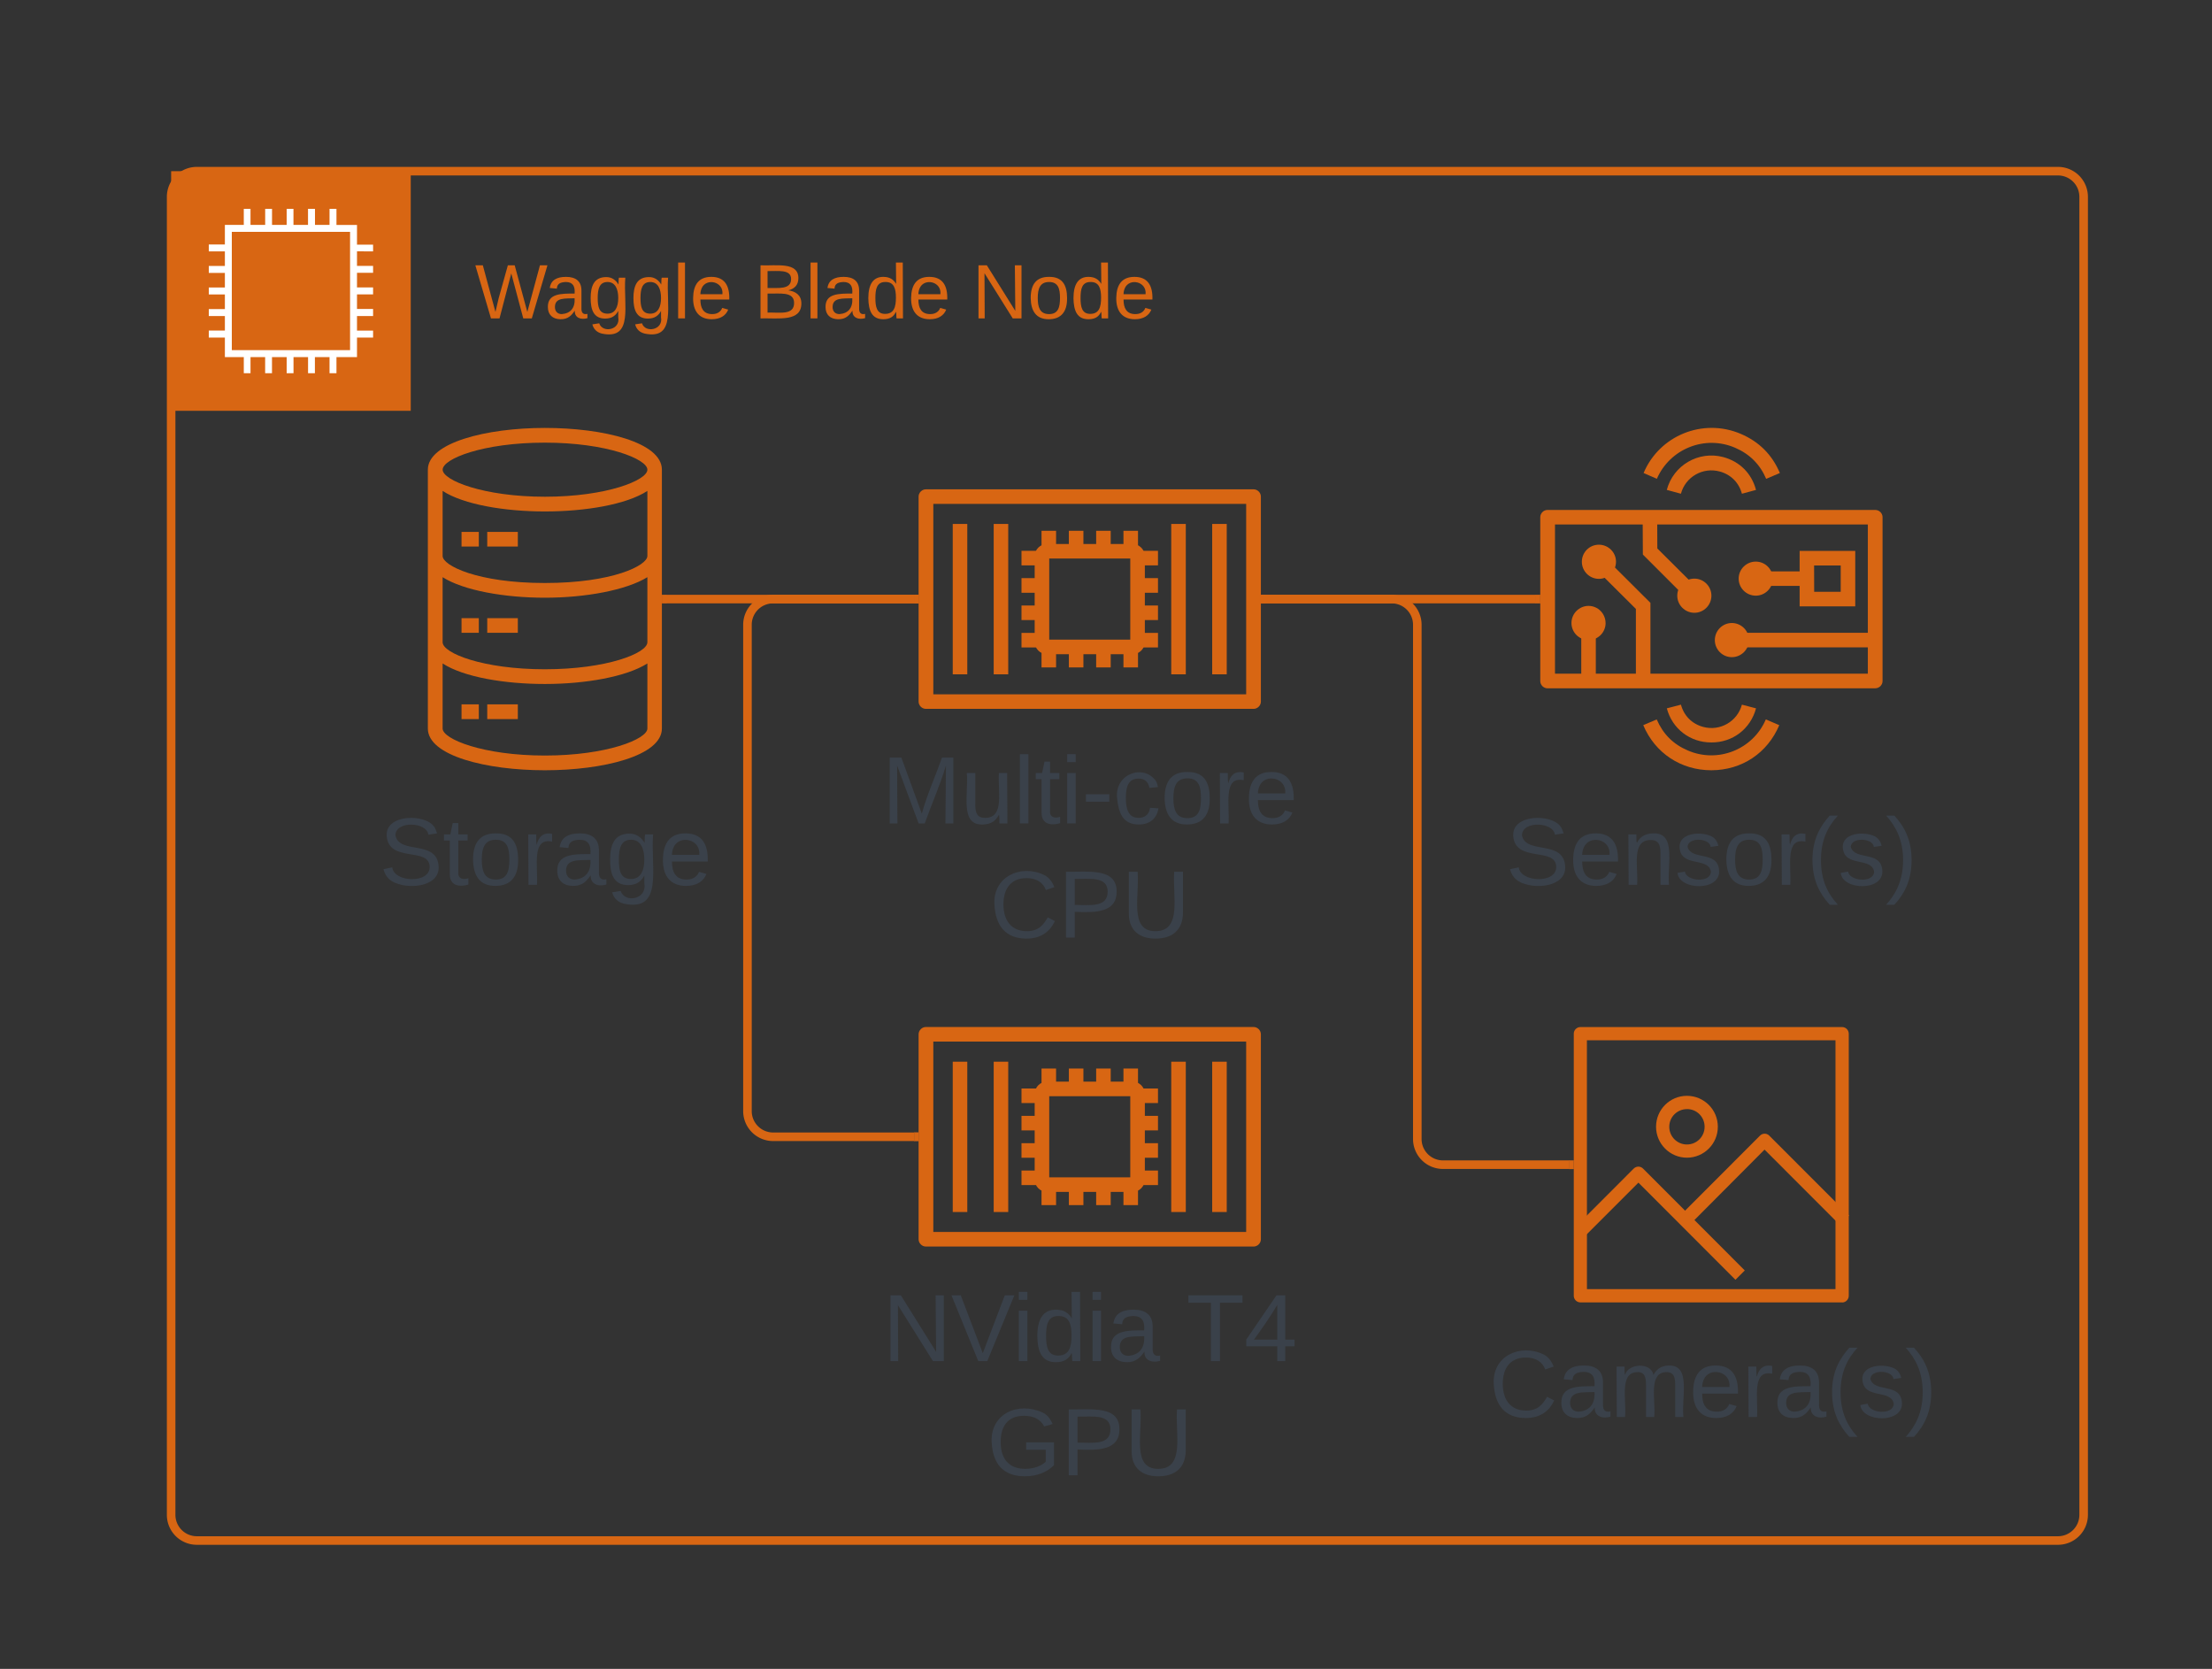 <svg xmlns="http://www.w3.org/2000/svg" xmlns:xlink="http://www.w3.org/1999/xlink" xmlns:lucid="lucid" width="517" height="390"><rect width="100%" height="100%" fill="#333333" stroke="none"/><g transform="translate(0 0)" lucid:page-tab-id="jochSe78Sz.V"><path d="M40 46a6 6 0 0 1 6-6h435a6 6 0 0 1 6 6v308a6 6 0 0 1-6 6H46a6 6 0 0 1-6-6z" stroke="#d86613" stroke-width="2" fill="#fff" fill-opacity="0"/><path d="M40 40h56v56H40V40z" stroke="#fff" stroke-opacity="0" fill="#d86613"/><path d="M87.2 58.75v-1.58h-3.76v-4.6h-4.8V48.8h-1.62v3.76h-3.4V48.8h-1.63v3.76h-3.4V48.8H67v3.76h-3.42V48.8h-1.6v3.76h-3.43V48.8h-1.57v3.76h-4.42v4.57H48.8v1.62h3.76v3.4H48.8v1.63h3.76v3.4H48.8v1.63h3.76v3.42H48.8v1.62h3.76v3.4H48.8v1.63h3.76v4.57h4.42v3.76h1.57v-3.76h3.42v3.76h1.6v-3.76H67v3.76h1.6v-3.76H72v3.76h1.6v-3.76h3.42v3.76h1.62v-3.76h4.8v-4.57h3.76v-1.62h-3.76v-3.4h3.76V72.2h-3.76v-3.4h3.76v-1.63h-3.76v-3.42h3.76v-1.62h-3.76v-3.4zm-5.38 23.07H54.18V54.18h27.64z" stroke="#fff" stroke-opacity="0" fill="#fff"/><use xlink:href="#a" transform="matrix(1,0,0,1,111,60) translate(0 14.4)"/><use xlink:href="#b" transform="matrix(1,0,0,1,111,60) translate(65.25 14.4)"/><use xlink:href="#c" transform="matrix(1,0,0,1,111,60) translate(116.2 14.4)"/><path d="M293.02 165.65h-76.64c-.88 0-1.68-.77-1.68-1.7v-47.9c0-.93.8-1.7 1.68-1.7h76.64c.88 0 1.68.77 1.68 1.7v47.9c0 .93-.8 1.7-1.68 1.7zm-74.88-3.4h73.12v-44.5h-73.12z" stroke="#fff" stroke-opacity="0" fill="#d86613"/><path d="M222.68 122.44h3.4v35.14h-3.4v-35.14zM232.25 122.44h3.4v35.14h-3.4v-35.14zM273.75 122.44h3.4v35.14h-3.4v-35.14zM283.3 122.44h3.42v35.14h-3.4v-35.14zM264.7 152.88h-20c-1.58 0-2.87-1.3-2.87-2.9v-19.97c0-1.6 1.3-2.88 2.88-2.88h20c1.58 0 2.87 1.3 2.87 2.9v19.97c0 1.6-1.3 2.88-2.88 2.88zm-19.47-3.4h18.94v-18.96h-18.94z" stroke="#fff" stroke-opacity="0" fill="#d86613"/><path d="M243.43 124.04h3.4v4.8h-3.4v-4.8zM249.8 124.04h3.42v4.8h-3.4v-4.8zM256.2 124.04h3.4v4.8h-3.4v-4.8zM262.58 124.04h3.4v4.8h-3.4v-4.8zM243.43 151.17h3.4v4.8h-3.4v-4.8zM249.8 151.17h3.42v4.8h-3.4v-4.8zM256.2 151.17h3.4v4.8h-3.4v-4.8zM262.58 151.17h3.4v4.8h-3.4v-4.8z" stroke="#fff" stroke-opacity="0" fill="#d86613"/><path d="M238.75 128.72h4.78v3.4h-4.78v-3.4zM238.75 135.1h4.78v3.42h-4.78v-3.4zM238.75 141.5h4.78v3.4h-4.78v-3.4zM238.75 147.9h4.78v3.4h-4.78v-3.4zM265.87 128.72h4.78v3.4h-4.78v-3.4zM265.87 135.1h4.78v3.42h-4.78v-3.4zM265.87 141.5h4.78v3.4h-4.78v-3.4zM265.87 147.9h4.78v3.4h-4.78v-3.4z" stroke="#fff" stroke-opacity="0" fill="#d86613"/><use xlink:href="#d" transform="matrix(1,0,0,1,184.7,174.65) translate(21.389 17.778)"/><use xlink:href="#e" transform="matrix(1,0,0,1,184.7,174.65) translate(46.605 44.444)"/><path d="M295.7 140H359" stroke="#d86613" stroke-width="2" stroke-linejoin="round" fill="none"/><path d="M295.73 141h-1.03v-2h1.03zM360 141h-1.03v-2H360z" stroke="#d86613" stroke-width=".05" fill="#d86613"/><path d="M127.35 100c-13.67 0-27.35 3.44-27.35 9.76v60.48c0 6.4 13.78 9.76 27.35 9.76 13.57 0 27.35-3.36 27.35-9.76v-60.48c0-6.4-13.67-9.76-27.35-9.76zm0 3.44c14.44 0 23.96 3.84 23.96 6.32 0 2.48-9.56 6.32-23.95 6.32-14.33 0-23.9-3.84-23.9-6.32 0-2.56 9.46-6.32 23.9-6.32zm0 73.12c-14.44 0-23.9-3.84-23.9-6.32v-15.2c4.92 3.2 14.5 4.8 23.9 4.8 9.46 0 19.04-1.68 23.96-4.8v15.2c0 2.48-9.5 6.32-23.95 6.32zm0-20.16c-14.44 0-23.9-3.76-23.9-6.32v-15.2c4.92 3.12 14.5 4.8 23.9 4.8 9.46 0 19.04-1.76 23.96-4.8v15.2c0 2.56-9.5 6.32-23.95 6.32zm0-20.16c-15.75 0-23.9-4.08-23.9-6.32v-15.2c4.92 3.2 14.5 4.8 23.9 4.8 9.46 0 19.04-1.6 23.96-4.8v15.2c0 2.24-8.2 6.32-23.95 6.32z" stroke="#fff" stroke-opacity="0" fill="#d86613"/><path d="M107.86 124.3h4.05v3.42h-4.04v-3.43zM107.86 144.45h4.05v3.43h-4.04v-3.43zM107.86 164.6h4.05v3.45h-4.04v-3.44zM113.88 124.3h7.15v3.42h-7.15v-3.43zM113.88 144.45h7.15v3.43h-7.15v-3.43zM113.88 164.6h7.15v3.45h-7.15v-3.44z" stroke="#fff" stroke-opacity="0" fill="#d86613"/><use xlink:href="#f" transform="matrix(1,0,0,1,70,189) translate(18.642 17.778)"/><path d="M155.7 140h58" stroke="#d86613" stroke-width="2" stroke-linejoin="round" fill="none"/><path d="M155.73 141h-1.03v-2h1.03zM214.7 141h-1.03v-2h1.03z" stroke="#d86613" stroke-width=".05" fill="#d86613"/><path d="M293.02 291.3h-76.64c-.88 0-1.68-.77-1.68-1.7v-47.9c0-.93.8-1.7 1.68-1.7h76.64c.88 0 1.68.77 1.68 1.7v47.9c0 .93-.8 1.7-1.68 1.7zm-74.88-3.4h73.12v-44.5h-73.12z" stroke="#fff" stroke-opacity="0" fill="#d86613"/><path d="M222.68 248.1h3.4v35.13h-3.4V248.1zM232.25 248.1h3.4v35.13h-3.4V248.1zM273.75 248.1h3.4v35.13h-3.4V248.1zM283.3 248.1h3.42v35.13h-3.4V248.1zM264.7 278.53h-20c-1.58 0-2.87-1.3-2.87-2.9v-19.97c0-1.6 1.3-2.9 2.88-2.9h20c1.58 0 2.87 1.3 2.87 2.9v19.98c0 1.6-1.3 2.9-2.88 2.9zm-19.47-3.4h18.94v-18.96h-18.94z" stroke="#fff" stroke-opacity="0" fill="#d86613"/><path d="M243.43 249.7h3.4v4.78h-3.4v-4.8zM249.8 249.7h3.42v4.78h-3.4v-4.8zM256.2 249.7h3.4v4.78h-3.4v-4.8zM262.58 249.7h3.4v4.78h-3.4v-4.8zM243.43 276.82h3.4v4.8h-3.4v-4.8zM249.8 276.82h3.42v4.8h-3.4v-4.8zM256.2 276.82h3.4v4.8h-3.4v-4.8zM262.58 276.82h3.4v4.8h-3.4v-4.8z" stroke="#fff" stroke-opacity="0" fill="#d86613"/><path d="M238.75 254.37h4.78v3.4h-4.78v-3.4zM238.75 260.76h4.78v3.4h-4.78v-3.4zM238.75 267.15h4.78v3.4h-4.78v-3.4zM238.75 273.54h4.78v3.4h-4.78v-3.4zM265.87 254.37h4.78v3.4h-4.78v-3.4zM265.87 260.76h4.78v3.4h-4.78v-3.4zM265.87 267.15h4.78v3.4h-4.78v-3.4zM265.87 273.54h4.78v3.4h-4.78v-3.4z" stroke="#fff" stroke-opacity="0" fill="#d86613"/><use xlink:href="#g" transform="matrix(1,0,0,1,184.7,300.3) translate(21.574 17.778)"/><use xlink:href="#h" transform="matrix(1,0,0,1,184.7,300.3) translate(92.562 17.778)"/><use xlink:href="#i" transform="matrix(1,0,0,1,184.7,300.3) translate(45.957 44.444)"/><path d="M438.32 160.85h-76.64c-.88 0-1.68-.75-1.68-1.7v-38.28c0-.96.8-1.7 1.68-1.7h76.64c.88 0 1.68.74 1.68 1.7v38.27c0 .96-.8 1.7-1.68 1.7zm-74.88-3.42h73.12v-34.86h-73.12zM407.13 115.38c-.7-2.62-2.6-4.5-5.2-5.2-3.95-1.07-8 1.26-9.06 5.2l-3.3-.9c1.53-5.76 7.43-9.2 13.18-7.67 3.85 1.03 6.65 3.8 7.67 7.68z" stroke="#fff" stroke-opacity="0" fill="#d86613"/><path d="M412.8 111.9c-1.45-3.4-3.87-5.8-7.25-7.26-7.04-3.05-15.23.2-18.3 7.25l-3.1-1.35c3.7-8.8 13.88-12.9 22.67-9.17 4.3 1.83 7.36 4.86 9.18 9.17zM400 173.5c-4.96.02-9.15-3.17-10.42-7.97l3.3-.86c.7 2.6 2.58 4.5 5.2 5.2 3.94 1.07 7.98-1.26 9.05-5.2l3.3.86c-1.28 4.8-5.47 8-10.43 7.97z" stroke="#fff" stroke-opacity="0" fill="#d86613"/><path d="M400 180c-7.12 0-13.17-4-15.93-10.54l3.15-1.34c1.46 3.4 3.84 5.8 7.25 7.25 7.02 3.05 15.23-.2 18.25-7.25l3.14 1.34C413.1 176 407.1 179.98 400 180zM375.27 145.6c0 2.2-1.8 3.97-3.98 3.97-2.2 0-4-1.78-4-3.98s1.8-4 4-4c2.18 0 3.97 1.8 3.97 4z" stroke="#fff" stroke-opacity="0" fill="#d86613"/><path d="M369.58 148h3.4v11.15h-3.4V148zM377.7 131.27c0 2.2-1.8 4-4 4s-3.98-1.8-3.98-4 1.78-3.98 3.98-3.98 4 1.78 4 3.97z" stroke="#fff" stroke-opacity="0" fill="#d86613"/><path d="M385.75 159.15h-3.4V142.3l-9.1-9.06 2.42-2.4 10.08 10.04v18.27zM433.62 141.7h-13v-12.96h13zm-9.6-3.4h6.2v-6.16H424zM414.35 135.22c0 2.2-1.8 3.98-3.98 3.98-2.2 0-4-1.78-4-3.98s1.8-3.98 4-3.98 3.98 1.78 3.98 3.98z" stroke="#fff" stroke-opacity="0" fill="#d86613"/><path d="M411.17 133.52h11.16v3.4h-11.16v-3.4zM408.77 149.6c0 2.18-1.8 3.97-4 3.97s-3.97-1.8-3.97-3.98c0-2.2 1.78-4 3.98-4s4 1.8 4 4z" stroke="#fff" stroke-opacity="0" fill="#d86613"/><path d="M407.98 147.88h30.32v3.4h-30.32v-3.4zM400 139.2c0 2.2-1.78 4-3.98 4s-4-1.8-4-4 1.8-3.98 4-3.98 3.98 1.8 3.98 3.98z" stroke="#fff" stroke-opacity="0" fill="#d86613"/><path d="M394.04 139.65l-10.06-10.06-.05-8.72 3.4-.04.03 7.34 9.1 9.06-2.42 2.4z" stroke="#fff" stroke-opacity="0" fill="#d86613"/><path d="M399.82 152.34c8.26 0 14.97 5.85 14.97 13.07 0 7.23-6.72 13.08-14.98 13.08-8.26 0-14.97-5.85-14.97-13.07 0-7.2 6.7-13.06 14.97-13.06zM399.82 101.66c8.26 0 14.97 5.86 14.97 13.07 0 7.22-6.72 13.08-14.98 13.08-8.26 0-14.97-5.85-14.97-13.07 0-7.2 6.7-13.07 14.97-13.07z" stroke="#fff" stroke-opacity="0" stroke-width=".37" fill="#fff" fill-opacity="0"/><use xlink:href="#j" transform="matrix(1,0,0,1,330,189) translate(21.944 17.778)"/><path d="M405.62 299.07l-22.68-22.7-12.5 12.5-2.17-2.2 13.56-13.58c.63-.62 1.58-.62 2.2 0l23.77 23.8z" stroke="#fff" stroke-opacity="0" fill="#d86613"/><path d="M429.98 286.22l-17.56-17.57-17.16 17.23-2.2-2.18 18.3-18.32c.6-.6 1.57-.6 2.16 0l18.65 18.66zM394.3 270.54c-4 0-7.22-3.23-7.24-7.22 0-4 3.22-7.23 7.2-7.24 4 0 7.23 3.22 7.24 7.2v.04c0 3.98-3.23 7.2-7.2 7.22zm0-11.35h-.02c-2.28 0-4.13 1.84-4.13 4.12 0 2.3 1.85 4.14 4.13 4.14 2.3 0 4.13-1.85 4.13-4.14 0-2.28-1.82-4.13-4.1-4.13z" stroke="#fff" stroke-opacity="0" fill="#d86613"/><path d="M430.56 304.35h-61.2c-.83 0-1.53-.7-1.53-1.54v-61.26c0-.83.7-1.54 1.54-1.54h61.2c.82 0 1.53.7 1.53 1.54v61.27c0 .84-.7 1.55-1.54 1.55zm-59.65-3.1H429V243.1h-58.1z" stroke="#fff" stroke-opacity="0" fill="#d86613"/><use xlink:href="#k" transform="matrix(1,0,0,1,337.825,313.35) translate(10.185 17.778)"/><path d="M295.7 140h29.56a6 6 0 0 1 6 6v120.17a6 6 0 0 0 6 6h29.57" stroke="#d86613" stroke-width="2" fill="none"/><path d="M295.73 141h-1.03v-2h1.03zM367.82 273.18h-1.02v-2h1.02z" stroke="#d86613" stroke-width=".05" fill="#d86613"/><path d="M213.7 140h-33a6 6 0 0 0-6 6v113.65a6 6 0 0 0 6 6h33" stroke="#d86613" stroke-width="2" fill="none"/><path d="M214.7 141h-1.03v-2h1.03zM214.7 266.65h-1.03v-2h1.03z" stroke="#d86613" stroke-width=".05" fill="#d86613"/><defs><path fill="#d86613" d="M266 0h-40l-56-210L115 0H75L2-248h35L96-30l15-64 43-154h32l59 218 59-218h35" id="l"/><path fill="#d86613" d="M141-36C126-15 110 5 73 4 37 3 15-17 15-53c-1-64 63-63 125-63 3-35-9-54-41-54-24 1-41 7-42 31l-33-3c5-37 33-52 76-52 45 0 72 20 72 64v82c-1 20 7 32 28 27v20c-31 9-61-2-59-35zM48-53c0 20 12 33 32 33 41-3 63-29 60-74-43 2-92-5-92 41" id="m"/><path fill="#d86613" d="M177-190C167-65 218 103 67 71c-23-6-38-20-44-43l32-5c15 47 100 32 89-28v-30C133-14 115 1 83 1 29 1 15-40 15-95c0-56 16-97 71-98 29-1 48 16 59 35 1-10 0-23 2-32h30zM94-22c36 0 50-32 50-73 0-42-14-75-50-75-39 0-46 34-46 75s6 73 46 73" id="n"/><path fill="#d86613" d="M24 0v-261h32V0H24" id="o"/><path fill="#d86613" d="M100-194c63 0 86 42 84 106H49c0 40 14 67 53 68 26 1 43-12 49-29l28 8c-11 28-37 45-77 45C44 4 14-33 15-96c1-61 26-98 85-98zm52 81c6-60-76-77-97-28-3 7-6 17-6 28h103" id="p"/><g id="a"><use transform="matrix(0.05,0,0,0.05,0,0)" xlink:href="#l"/><use transform="matrix(0.05,0,0,0.05,16.3,0)" xlink:href="#m"/><use transform="matrix(0.05,0,0,0.05,26.3,0)" xlink:href="#n"/><use transform="matrix(0.05,0,0,0.05,36.3,0)" xlink:href="#n"/><use transform="matrix(0.05,0,0,0.05,46.3,0)" xlink:href="#o"/><use transform="matrix(0.05,0,0,0.05,50.25,0)" xlink:href="#p"/></g><path fill="#d86613" d="M160-131c35 5 61 23 61 61C221 17 115-2 30 0v-248c76 3 177-17 177 60 0 33-19 50-47 57zm-97-11c50-1 110 9 110-42 0-47-63-36-110-37v79zm0 115c55-2 124 14 124-45 0-56-70-42-124-44v89" id="q"/><path fill="#d86613" d="M85-194c31 0 48 13 60 33l-1-100h32l1 261h-30c-2-10 0-23-3-31C134-8 116 4 85 4 32 4 16-35 15-94c0-66 23-100 70-100zm9 24c-40 0-46 34-46 75 0 40 6 74 45 74 42 0 51-32 51-76 0-42-9-74-50-73" id="r"/><g id="b"><use transform="matrix(0.05,0,0,0.05,0,0)" xlink:href="#q"/><use transform="matrix(0.05,0,0,0.05,12,0)" xlink:href="#o"/><use transform="matrix(0.05,0,0,0.05,15.95,0)" xlink:href="#m"/><use transform="matrix(0.05,0,0,0.05,25.95,0)" xlink:href="#r"/><use transform="matrix(0.05,0,0,0.05,35.95,0)" xlink:href="#p"/></g><path fill="#d86613" d="M190 0L58-211 59 0H30v-248h39L202-35l-2-213h31V0h-41" id="s"/><path fill="#d86613" d="M100-194c62-1 85 37 85 99 1 63-27 99-86 99S16-35 15-95c0-66 28-99 85-99zM99-20c44 1 53-31 53-75 0-43-8-75-51-75s-53 32-53 75 10 74 51 75" id="t"/><g id="c"><use transform="matrix(0.05,0,0,0.05,0,0)" xlink:href="#s"/><use transform="matrix(0.05,0,0,0.05,12.95,0)" xlink:href="#t"/><use transform="matrix(0.05,0,0,0.05,22.95,0)" xlink:href="#r"/><use transform="matrix(0.05,0,0,0.05,32.95,0)" xlink:href="#p"/></g><path fill="#3a414a" d="M240 0l2-218c-23 76-54 145-80 218h-23L58-218 59 0H30v-248h44l77 211c21-75 51-140 76-211h43V0h-30" id="u"/><path fill="#3a414a" d="M84 4C-5 8 30-112 23-190h32v120c0 31 7 50 39 49 72-2 45-101 50-169h31l1 190h-30c-1-10 1-25-2-33-11 22-28 36-60 37" id="v"/><path fill="#3a414a" d="M24 0v-261h32V0H24" id="w"/><path fill="#3a414a" d="M59-47c-2 24 18 29 38 22v24C64 9 27 4 27-40v-127H5v-23h24l9-43h21v43h35v23H59v120" id="x"/><path fill="#3a414a" d="M24-231v-30h32v30H24zM24 0v-190h32V0H24" id="y"/><path fill="#3a414a" d="M16-82v-28h88v28H16" id="z"/><path fill="#3a414a" d="M96-169c-40 0-48 33-48 73s9 75 48 75c24 0 41-14 43-38l32 2c-6 37-31 61-74 61-59 0-76-41-82-99-10-93 101-131 147-64 4 7 5 14 7 22l-32 3c-4-21-16-35-41-35" id="A"/><path fill="#3a414a" d="M100-194c62-1 85 37 85 99 1 63-27 99-86 99S16-35 15-95c0-66 28-99 85-99zM99-20c44 1 53-31 53-75 0-43-8-75-51-75s-53 32-53 75 10 74 51 75" id="B"/><path fill="#3a414a" d="M114-163C36-179 61-72 57 0H25l-1-190h30c1 12-1 29 2 39 6-27 23-49 58-41v29" id="C"/><path fill="#3a414a" d="M100-194c63 0 86 42 84 106H49c0 40 14 67 53 68 26 1 43-12 49-29l28 8c-11 28-37 45-77 45C44 4 14-33 15-96c1-61 26-98 85-98zm52 81c6-60-76-77-97-28-3 7-6 17-6 28h103" id="D"/><g id="d"><use transform="matrix(0.062,0,0,0.062,0,0)" xlink:href="#u"/><use transform="matrix(0.062,0,0,0.062,18.457,0)" xlink:href="#v"/><use transform="matrix(0.062,0,0,0.062,30.802,0)" xlink:href="#w"/><use transform="matrix(0.062,0,0,0.062,35.679,0)" xlink:href="#x"/><use transform="matrix(0.062,0,0,0.062,41.852,0)" xlink:href="#y"/><use transform="matrix(0.062,0,0,0.062,46.728,0)" xlink:href="#z"/><use transform="matrix(0.062,0,0,0.062,54.074,0)" xlink:href="#A"/><use transform="matrix(0.062,0,0,0.062,65.185,0)" xlink:href="#B"/><use transform="matrix(0.062,0,0,0.062,77.531,0)" xlink:href="#C"/><use transform="matrix(0.062,0,0,0.062,84.877,0)" xlink:href="#D"/></g><path fill="#3a414a" d="M212-179c-10-28-35-45-73-45-59 0-87 40-87 99 0 60 29 101 89 101 43 0 62-24 78-52l27 14C228-24 195 4 139 4 59 4 22-46 18-125c-6-104 99-153 187-111 19 9 31 26 39 46" id="E"/><path fill="#3a414a" d="M30-248c87 1 191-15 191 75 0 78-77 80-158 76V0H30v-248zm33 125c57 0 124 11 124-50 0-59-68-47-124-48v98" id="F"/><path fill="#3a414a" d="M232-93c-1 65-40 97-104 97C67 4 28-28 28-90v-158h33c8 89-33 224 67 224 102 0 64-133 71-224h33v155" id="G"/><g id="e"><use transform="matrix(0.062,0,0,0.062,0,0)" xlink:href="#E"/><use transform="matrix(0.062,0,0,0.062,15.988,0)" xlink:href="#F"/><use transform="matrix(0.062,0,0,0.062,30.802,0)" xlink:href="#G"/></g><path fill="#3a414a" d="M185-189c-5-48-123-54-124 2 14 75 158 14 163 119 3 78-121 87-175 55-17-10-28-26-33-46l33-7c5 56 141 63 141-1 0-78-155-14-162-118-5-82 145-84 179-34 5 7 8 16 11 25" id="H"/><path fill="#3a414a" d="M141-36C126-15 110 5 73 4 37 3 15-17 15-53c-1-64 63-63 125-63 3-35-9-54-41-54-24 1-41 7-42 31l-33-3c5-37 33-52 76-52 45 0 72 20 72 64v82c-1 20 7 32 28 27v20c-31 9-61-2-59-35zM48-53c0 20 12 33 32 33 41-3 63-29 60-74-43 2-92-5-92 41" id="I"/><path fill="#3a414a" d="M177-190C167-65 218 103 67 71c-23-6-38-20-44-43l32-5c15 47 100 32 89-28v-30C133-14 115 1 83 1 29 1 15-40 15-95c0-56 16-97 71-98 29-1 48 16 59 35 1-10 0-23 2-32h30zM94-22c36 0 50-32 50-73 0-42-14-75-50-75-39 0-46 34-46 75s6 73 46 73" id="J"/><g id="f"><use transform="matrix(0.062,0,0,0.062,0,0)" xlink:href="#H"/><use transform="matrix(0.062,0,0,0.062,14.815,0)" xlink:href="#x"/><use transform="matrix(0.062,0,0,0.062,20.988,0)" xlink:href="#B"/><use transform="matrix(0.062,0,0,0.062,33.333,0)" xlink:href="#C"/><use transform="matrix(0.062,0,0,0.062,40.679,0)" xlink:href="#I"/><use transform="matrix(0.062,0,0,0.062,53.025,0)" xlink:href="#J"/><use transform="matrix(0.062,0,0,0.062,65.37,0)" xlink:href="#D"/></g><path fill="#3a414a" d="M190 0L58-211 59 0H30v-248h39L202-35l-2-213h31V0h-41" id="K"/><path fill="#3a414a" d="M137 0h-34L2-248h35l83 218 83-218h36" id="L"/><path fill="#3a414a" d="M85-194c31 0 48 13 60 33l-1-100h32l1 261h-30c-2-10 0-23-3-31C134-8 116 4 85 4 32 4 16-35 15-94c0-66 23-100 70-100zm9 24c-40 0-46 34-46 75 0 40 6 74 45 74 42 0 51-32 51-76 0-42-9-74-50-73" id="M"/><g id="g"><use transform="matrix(0.062,0,0,0.062,0,0)" xlink:href="#K"/><use transform="matrix(0.062,0,0,0.062,15.988,0)" xlink:href="#L"/><use transform="matrix(0.062,0,0,0.062,30.37,0)" xlink:href="#y"/><use transform="matrix(0.062,0,0,0.062,35.247,0)" xlink:href="#M"/><use transform="matrix(0.062,0,0,0.062,47.593,0)" xlink:href="#y"/><use transform="matrix(0.062,0,0,0.062,52.469,0)" xlink:href="#I"/></g><path fill="#3a414a" d="M127-220V0H93v-220H8v-28h204v28h-85" id="N"/><path fill="#3a414a" d="M155-56V0h-30v-56H8v-25l114-167h33v167h35v25h-35zm-30-156c-27 46-58 90-88 131h88v-131" id="O"/><g id="h"><use transform="matrix(0.062,0,0,0.062,0,0)" xlink:href="#N"/><use transform="matrix(0.062,0,0,0.062,13.519,0)" xlink:href="#O"/></g><path fill="#3a414a" d="M143 4C61 4 22-44 18-125c-5-107 100-154 193-111 17 8 29 25 37 43l-32 9c-13-25-37-40-76-40-61 0-88 39-88 99 0 61 29 100 91 101 35 0 62-11 79-27v-45h-74v-28h105v86C228-13 192 4 143 4" id="P"/><g id="i"><use transform="matrix(0.062,0,0,0.062,0,0)" xlink:href="#P"/><use transform="matrix(0.062,0,0,0.062,17.284,0)" xlink:href="#F"/><use transform="matrix(0.062,0,0,0.062,32.099,0)" xlink:href="#G"/></g><path fill="#3a414a" d="M117-194c89-4 53 116 60 194h-32v-121c0-31-8-49-39-48C34-167 62-67 57 0H25l-1-190h30c1 10-1 24 2 32 11-22 29-35 61-36" id="Q"/><path fill="#3a414a" d="M135-143c-3-34-86-38-87 0 15 53 115 12 119 90S17 21 10-45l28-5c4 36 97 45 98 0-10-56-113-15-118-90-4-57 82-63 122-42 12 7 21 19 24 35" id="R"/><path fill="#3a414a" d="M87 75C49 33 22-17 22-94c0-76 28-126 65-167h31c-38 41-64 92-64 168S80 34 118 75H87" id="S"/><path fill="#3a414a" d="M33-261c38 41 65 92 65 168S71 34 33 75H2C39 34 66-17 66-93S39-220 2-261h31" id="T"/><g id="j"><use transform="matrix(0.062,0,0,0.062,0,0)" xlink:href="#H"/><use transform="matrix(0.062,0,0,0.062,14.815,0)" xlink:href="#D"/><use transform="matrix(0.062,0,0,0.062,27.16,0)" xlink:href="#Q"/><use transform="matrix(0.062,0,0,0.062,39.506,0)" xlink:href="#R"/><use transform="matrix(0.062,0,0,0.062,50.617,0)" xlink:href="#B"/><use transform="matrix(0.062,0,0,0.062,62.963,0)" xlink:href="#C"/><use transform="matrix(0.062,0,0,0.062,70.309,0)" xlink:href="#S"/><use transform="matrix(0.062,0,0,0.062,77.654,0)" xlink:href="#R"/><use transform="matrix(0.062,0,0,0.062,88.765,0)" xlink:href="#T"/></g><path fill="#3a414a" d="M210-169c-67 3-38 105-44 169h-31v-121c0-29-5-50-35-48C34-165 62-65 56 0H25l-1-190h30c1 10-1 24 2 32 10-44 99-50 107 0 11-21 27-35 58-36 85-2 47 119 55 194h-31v-121c0-29-5-49-35-48" id="U"/><g id="k"><use transform="matrix(0.062,0,0,0.062,0,0)" xlink:href="#E"/><use transform="matrix(0.062,0,0,0.062,15.988,0)" xlink:href="#I"/><use transform="matrix(0.062,0,0,0.062,28.333,0)" xlink:href="#U"/><use transform="matrix(0.062,0,0,0.062,46.79,0)" xlink:href="#D"/><use transform="matrix(0.062,0,0,0.062,59.136,0)" xlink:href="#C"/><use transform="matrix(0.062,0,0,0.062,66.481,0)" xlink:href="#I"/><use transform="matrix(0.062,0,0,0.062,78.827,0)" xlink:href="#S"/><use transform="matrix(0.062,0,0,0.062,86.173,0)" xlink:href="#R"/><use transform="matrix(0.062,0,0,0.062,97.284,0)" xlink:href="#T"/></g></defs></g></svg>